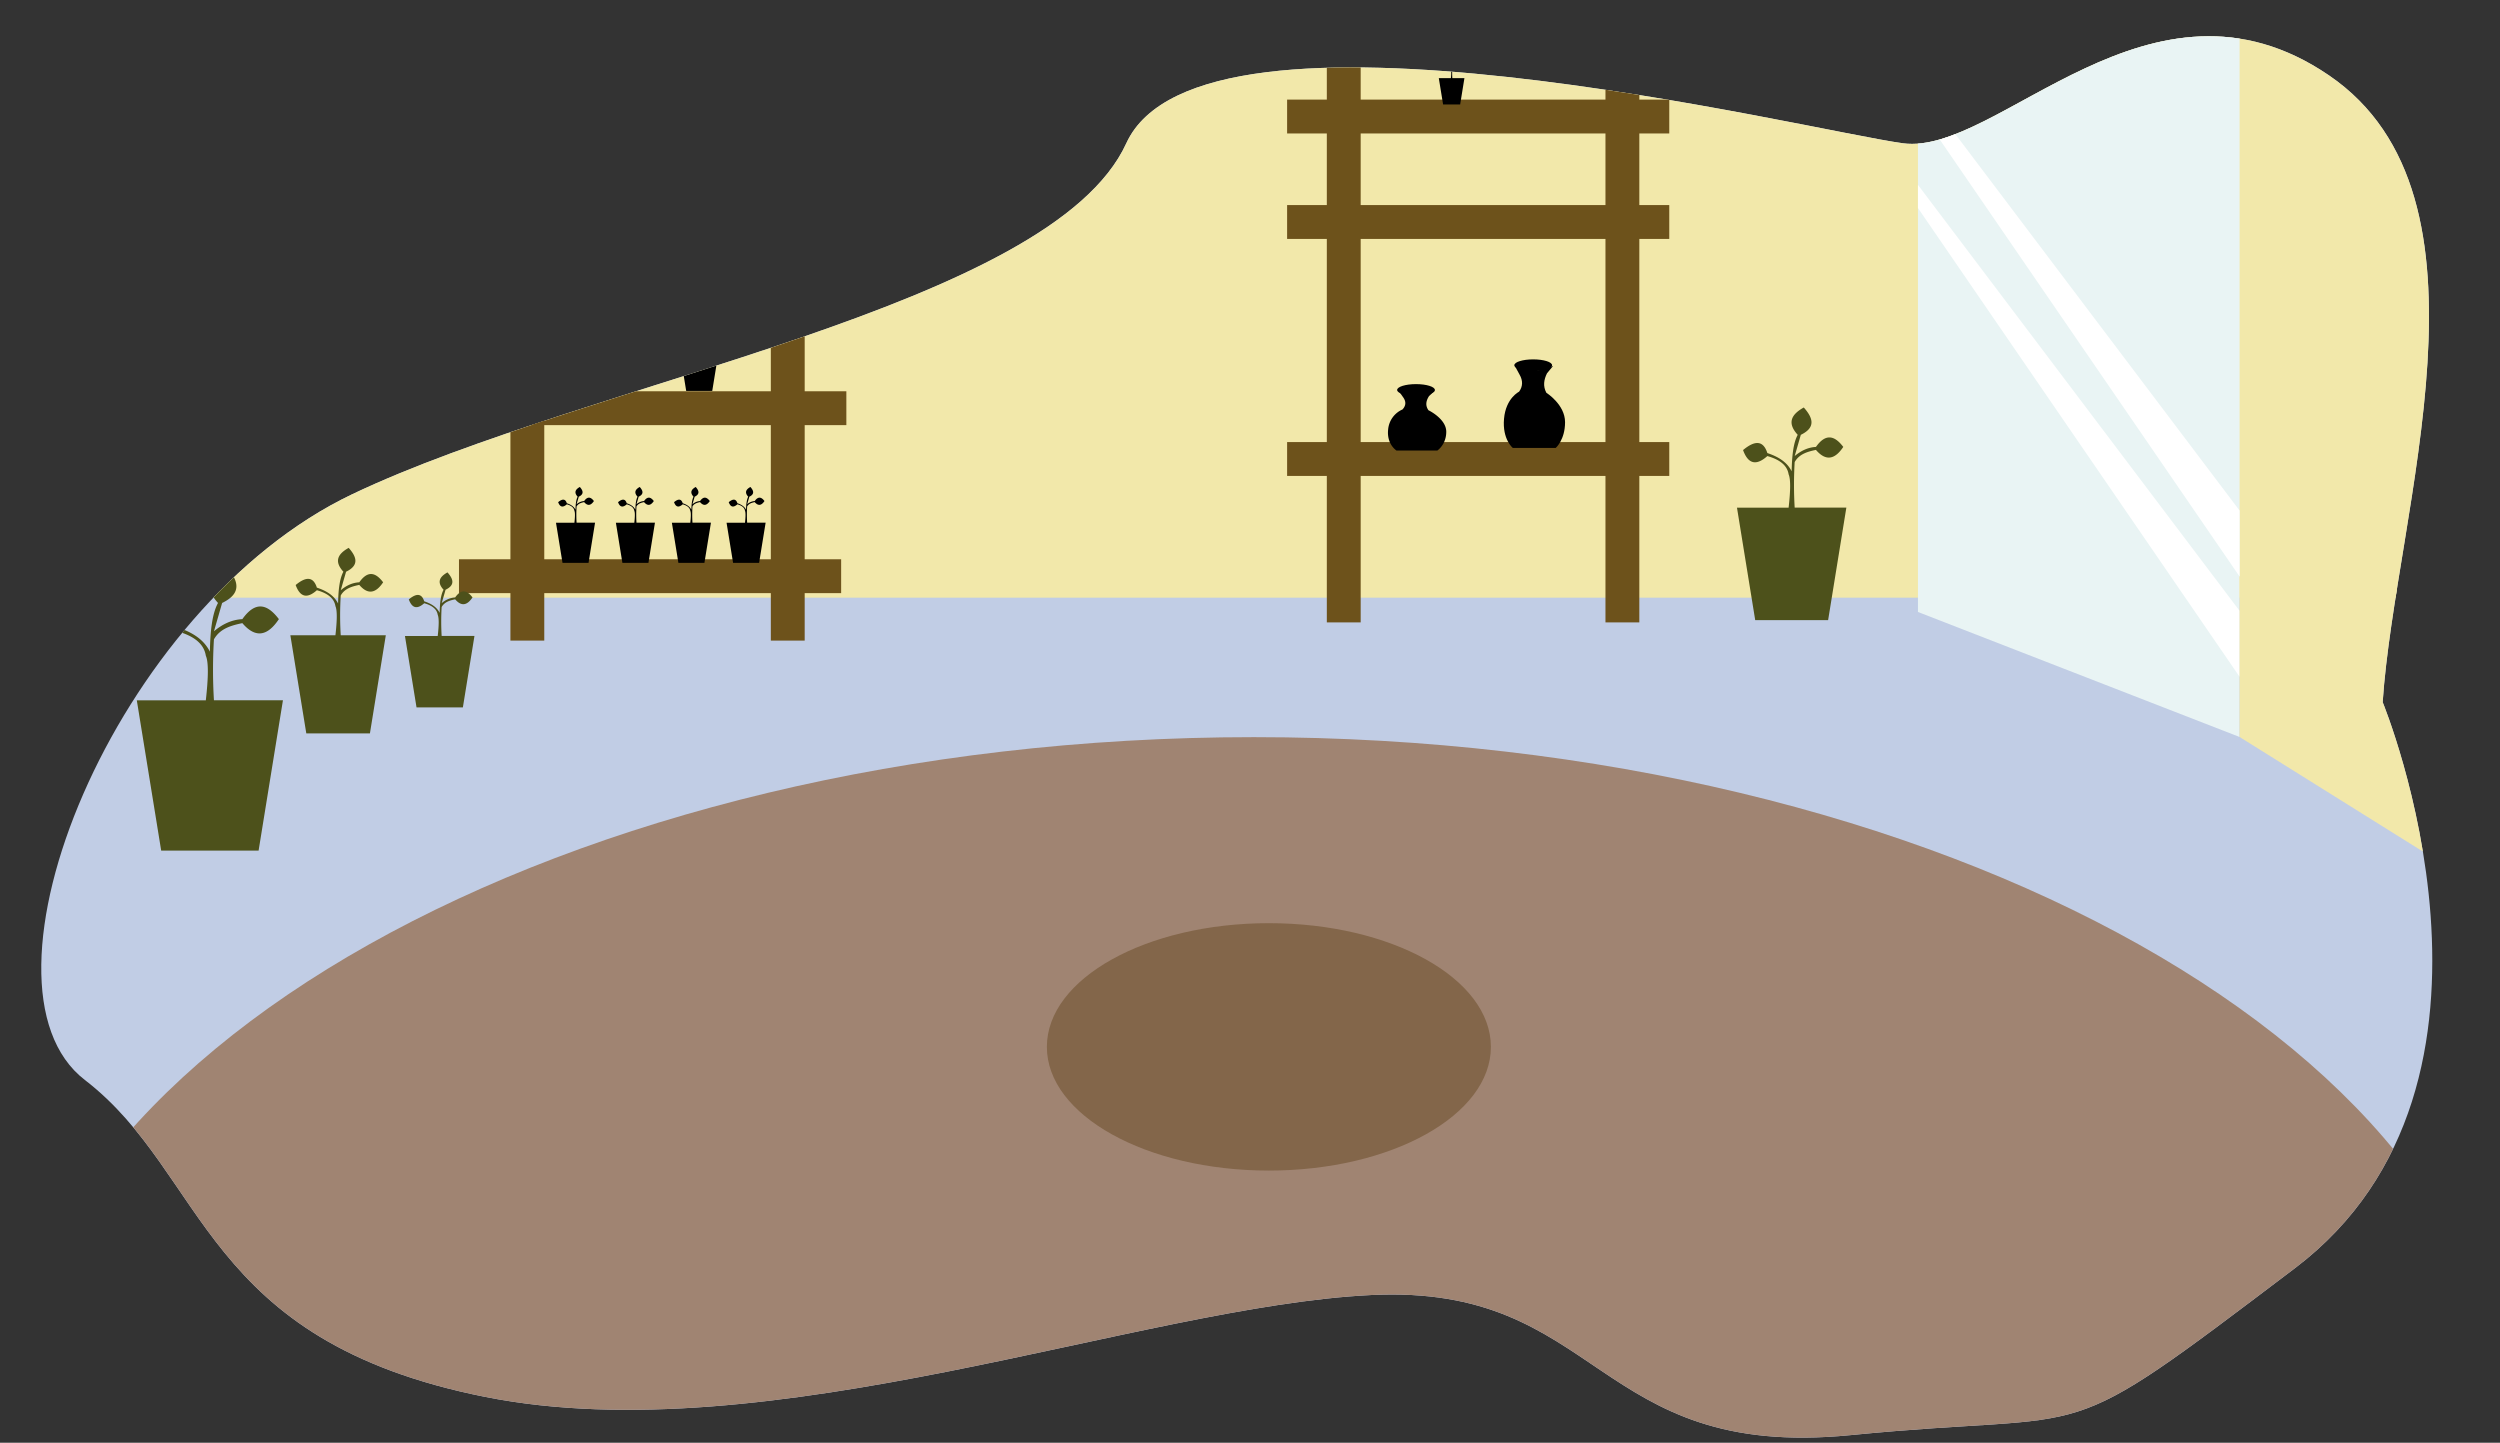 <svg id="Layer_1" data-name="Layer 1" xmlns="http://www.w3.org/2000/svg" xmlns:xlink="http://www.w3.org/1999/xlink" width="1920" height="1108" viewBox="0 0 1920 1108"><rect x="0" y="0" width="1920" height="1108" fill="#333333" stroke="none"/><defs><style>.cls-1{fill:none;}.cls-2{clip-path:url(#clip-path);}.cls-3{fill:#4d511b;}.cls-4{fill:#c1cde5;}.cls-5{fill:#a08472;}.cls-6{fill:#f2e8aa;}.cls-7{fill:#e9f4f4;}.cls-8{fill:#6d521b;}.cls-9{fill:#fff;}.cls-10{fill:#664923;opacity:0.5;}</style><clipPath id="clip-path"><path class="cls-1" d="M372.69,1072.83c-218.41-43.46-213-170.6-307.52-243.41S88,466.48,270.55,379.55,807.36,236.11,865,110.05s523.77-9.78,596.57,0,190.17-145.61,327.09-52.16S1839.69,393,1829.9,539.28c0,0,120.62,292.31-67.37,434.67s-143.44,108.66-341.21,128.22S1230.07,985.9,1052.94,994.59,591.11,1116.3,372.69,1072.83Z"/></clipPath></defs><g class="cls-2"><path class="cls-3" d="M1418.13,666.45h89.79c3.46-30.25,3.64-49.82,0-58.09-2.59-16.32-16.63-26-37-31.71-18.73,16.71-33.16,14.74-42.26-10.43,20.11-16.76,35-17.54,42.26,5.19,18.37,6.18,34,15.13,42.27,31.71.52-25.51,2.59-48.75,10.56-63.39-19.2-21-10.8-35.72,10.56-47.56,16.08,18.17,21.32,34.77-5.19,47.56l-10.64,36.87c10.77-9.08,22.81-15.05,37-15.8,17.3-24.44,32.84-19.38,47.53,0-14.17,21.22-29.79,26-47.53,5.19-14.9,3.09-29.11,7.21-37,21.12a662.93,662.93,0,0,0,0,79.24h89.83L1576.6,862H1449.83Z"/><rect class="cls-4" width="1926" height="1107"/><path class="cls-5" d="M963,1107.13l-963,.38v-.38c0-296.78,434.71-541,963-541s963,244.22,963,541Z"/><rect class="cls-6" width="1920" height="459"/><polygon class="cls-7" points="1720 566 1637.67 534 1473 470 1473 0 1720 0 1720 566"/><rect class="cls-8" x="1233" y="28" width="26" height="450"/><rect class="cls-8" x="1019" y="28" width="26" height="450"/><rect class="cls-8" x="592" y="137" width="26" height="355"/><rect class="cls-8" x="392" y="137" width="26" height="355"/><rect class="cls-8" x="486.25" y="295.75" width="26" height="293.5" transform="translate(941.75 -56.75) rotate(90)"/><rect class="cls-8" x="1122.25" y="-57.25" width="26" height="293.5" transform="translate(1224.75 -1045.75) rotate(90)"/><rect class="cls-8" x="1122.25" y="23.75" width="26" height="293.5" transform="translate(1305.75 -964.75) rotate(90)"/><rect class="cls-8" x="490.25" y="166.75" width="26" height="293.5" transform="translate(816.75 -189.75) rotate(90)"/><rect class="cls-8" x="490.25" y="49.75" width="26" height="293.5" transform="translate(699.75 -306.75) rotate(90)"/><rect class="cls-8" x="1122.25" y="205.75" width="26" height="293.5" transform="translate(1487.75 -782.75) rotate(90)"/><polygon class="cls-9" points="1473 159.78 1720 519.78 1720 469.11 1473 142 1473 159.78"/><polygon class="cls-9" points="1473 82.78 1720 442.78 1720 392.11 1473 65 1473 82.78"/><path class="cls-3" d="M223,487.9h34.61c1.33-11.66,1.4-19.2,0-22.39-1-6.29-6.41-10-14.25-12.22-7.22,6.44-12.78,5.68-16.29-4,7.75-6.46,13.49-6.76,16.29,2,7.08,2.38,13.11,5.83,16.29,12.22.2-9.83,1-18.79,4.07-24.43-7.4-8.09-4.16-13.77,4.07-18.33,6.2,7,8.22,13.4-2,18.33l-4.1,14.21c4.15-3.5,8.79-5.8,14.24-6.09,6.67-9.42,12.66-7.47,18.32,0-5.46,8.18-11.48,10-18.32,2-5.74,1.19-11.22,2.78-14.25,8.14a255.06,255.06,0,0,0,0,30.54h34.62L284.1,563.27H235.24Z"/><path class="cls-3" d="M311,488.45h25.17c1-8.48,1-14,0-16.29-.72-4.57-4.66-7.27-10.36-8.89-5.25,4.69-9.3,4.13-11.85-2.92,5.64-4.7,9.81-4.92,11.85,1.45,5.15,1.74,9.54,4.24,11.85,8.89.14-7.15.73-13.66,3-17.77-5.38-5.88-3-10,3-13.33,4.51,5.09,6,9.75-1.46,13.33l-3,10.34a17.26,17.26,0,0,1,10.36-4.43c4.85-6.85,9.21-5.43,13.33,0-4,5.95-8.35,7.27-13.33,1.45-4.18.87-8.16,2-10.37,5.92a187.18,187.18,0,0,0,0,22.22h25.19l-8.89,54.85H319.89Z"/><path class="cls-3" d="M105.07,537.86h53c2-17.86,2.14-29.4,0-34.29-1.53-9.63-9.81-15.31-21.82-18.71-11.06,9.86-19.57,8.7-24.94-6.16,11.86-9.89,20.65-10.35,24.94,3.07,10.84,3.64,20.08,8.92,24.94,18.71.31-15.05,1.54-28.77,6.24-37.41C156.1,450.68,161.06,442,173.66,435c9.49,10.72,12.59,20.52-3.06,28.07l-6.28,21.76c6.35-5.36,13.46-8.88,21.8-9.33,10.22-14.42,19.39-11.44,28.06,0-8.36,12.53-17.58,15.32-28.06,3.07-8.79,1.82-17.18,4.25-21.82,12.46a392.36,392.36,0,0,0,0,46.77h53L198.6,653.27H123.79Z"/><path d="M427,401.46h14.15c.54-4.77.57-7.85,0-9.15-.41-2.58-2.63-4.09-5.83-5-2.95,2.63-5.22,2.32-6.66-1.64,3.17-2.64,5.52-2.77,6.66.81,2.89,1,5.36,2.39,6.66,5,.08-4,.41-7.68,1.66-10-3-3.3-1.7-5.63,1.67-7.49,2.53,2.86,3.36,5.48-.82,7.49l-1.68,5.81a9.74,9.74,0,0,1,5.82-2.49c2.73-3.85,5.18-3.05,7.49,0-2.23,3.35-4.69,4.09-7.49.82-2.34.49-4.58,1.14-5.82,3.33a103.93,103.93,0,0,0,0,12.48H457l-5,30.83H432Z"/><path d="M473,401.46h14.15c.54-4.77.57-7.85,0-9.15-.41-2.58-2.63-4.09-5.83-5-2.95,2.63-5.22,2.32-6.66-1.64,3.17-2.64,5.52-2.77,6.66.81,2.89,1,5.36,2.39,6.66,5,.08-4,.41-7.68,1.66-10-3-3.3-1.7-5.63,1.67-7.49,2.53,2.86,3.36,5.48-.82,7.49l-1.68,5.81a9.74,9.74,0,0,1,5.82-2.49c2.73-3.85,5.18-3.05,7.49,0-2.23,3.35-4.69,4.09-7.49.82-2.34.49-4.58,1.14-5.82,3.33a103.93,103.93,0,0,0,0,12.48H503l-5,30.83H478Z"/><path d="M516,401.46h14.15c.54-4.77.57-7.85,0-9.15-.41-2.58-2.63-4.09-5.83-5-3,2.63-5.22,2.32-6.66-1.64,3.17-2.64,5.52-2.77,6.66.81,2.89,1,5.36,2.39,6.66,5,.08-4,.41-7.68,1.66-10-3-3.3-1.7-5.63,1.67-7.49,2.53,2.86,3.36,5.48-.82,7.49l-1.68,5.81a9.74,9.74,0,0,1,5.82-2.49c2.73-3.85,5.18-3.05,7.49,0-2.23,3.35-4.69,4.09-7.49.82-2.34.49-4.58,1.14-5.82,3.33a103.93,103.93,0,0,0,0,12.48H546l-5,30.83H521Z"/><path d="M522,269.46h14.15c.54-4.77.57-7.85,0-9.15-.41-2.58-2.63-4.09-5.83-5-3,2.63-5.22,2.32-6.66-1.64,3.17-2.64,5.52-2.77,6.66.81,2.89,1,5.36,2.39,6.66,5,.08-4,.41-7.68,1.66-10-3-3.3-1.7-5.63,1.67-7.49,2.53,2.86,3.36,5.48-.82,7.49l-1.68,5.81a9.74,9.74,0,0,1,5.82-2.49c2.73-3.85,5.18-3.05,7.49,0-2.23,3.35-4.69,4.09-7.49.82-2.34.49-4.58,1.14-5.82,3.33a103.93,103.93,0,0,0,0,12.48H552l-5,30.83H527Z"/><path class="cls-3" d="M1334,389.91h39.65c1.52-13.35,1.61-22,0-25.65-1.14-7.21-7.34-11.46-16.33-14-8.27,7.38-14.64,6.51-18.66-4.61,8.88-7.4,15.46-7.74,18.66,2.3,8.12,2.72,15,6.68,18.67,14,.23-11.27,1.14-21.53,4.66-28-8.48-9.27-4.76-15.78,4.66-21,7.11,8,9.42,15.35-2.29,21l-4.69,16.28c4.75-4,10.07-6.65,16.31-7,7.64-10.79,14.51-8.56,21,0-6.25,9.37-13.15,11.46-21,2.29-6.58,1.37-12.85,3.19-16.33,9.33a296,296,0,0,0,0,35H1418l-14,86.4h-56Z"/><path d="M1105,60h9.29c.36-3.13.37-5.15,0-6-.27-1.69-1.72-2.68-3.83-3.28-1.94,1.73-3.43,1.53-4.37-1.08,2.08-1.73,3.62-1.81,4.37.54a7,7,0,0,1,4.38,3.28c.05-2.64.27-5,1.09-6.56-2-2.17-1.12-3.7,1.09-4.92,1.67,1.88,2.21,3.6-.53,4.92l-1.11,3.82a6.41,6.41,0,0,1,3.83-1.64c1.79-2.53,3.4-2,4.92,0-1.47,2.2-3.09,2.69-4.92.54-1.54.32-3,.74-3.83,2.18a70.1,70.1,0,0,0,0,8.2h9.3l-3.28,20.25H1108.3Z"/><path d="M558,401.46h14.15c.54-4.77.57-7.85,0-9.15-.41-2.58-2.63-4.09-5.83-5-3,2.63-5.22,2.32-6.66-1.64,3.17-2.64,5.52-2.77,6.66.81,2.89,1,5.36,2.39,6.66,5,.08-4,.41-7.68,1.66-10-3-3.3-1.7-5.63,1.67-7.49,2.53,2.86,3.36,5.48-.82,7.49l-1.68,5.81a9.74,9.74,0,0,1,5.82-2.49c2.73-3.85,5.18-3.05,7.49,0-2.23,3.35-4.69,4.09-7.49.82-2.34.49-4.58,1.14-5.82,3.33a103.93,103.93,0,0,0,0,12.48H588l-5,30.83H563Z"/><path d="M458,269.46h14.15c.54-4.77.57-7.85,0-9.15-.41-2.58-2.63-4.09-5.83-5-2.95,2.63-5.22,2.32-6.66-1.64,3.17-2.64,5.52-2.77,6.66.81,2.89,1,5.36,2.39,6.66,5,.08-4,.41-7.68,1.66-10-3-3.3-1.7-5.63,1.67-7.49,2.53,2.86,3.36,5.48-.82,7.49l-1.68,5.81a9.74,9.74,0,0,1,5.82-2.49c2.73-3.85,5.18-3.05,7.49,0-2.23,3.35-4.69,4.09-7.49.82-2.34.49-4.58,1.14-5.82,3.33a103.93,103.93,0,0,0,0,12.48H488l-5,30.83H463Z"/><path class="cls-6" d="M1720,566V442.74L1920,459V586c15,39.36-7,57.25,0,105Z"/><path d="M1194.81,344h-33s-8.13-6.52-6.72-22.41,11.56-20.77,11.56-20.77c2.91-4,3.1-8.44.31-13.25l-3.58-6.57c11.28,4.81,18.9,4.6,29.42,0l-4.74,5.76c-2.32,4.77-3.22,9.66-.47,14.87,0,0,14.38,9,14.38,22.61S1194.81,344,1194.81,344Z"/><path d="M1103.89,346H1072.5s-7.73-4.76-6.39-16.36a18.53,18.53,0,0,1,11-15.17c2.76-3,2.94-6.16.29-9.67L1074,300c10.73,3.51,18,3.36,28,0l-4.51,4.21c-2.21,3.48-3.06,7.05-.44,10.85,0,0,13.68,6.55,13.68,16.51S1103.89,346,1103.89,346Z"/><ellipse cx="1177.5" cy="280.5" rx="14.5" ry="4.5"/><ellipse cx="1087.5" cy="299.5" rx="14.5" ry="4.5"/><line class="cls-8" x1="879" y1="696" x2="890" y2="722"/><ellipse class="cls-10" cx="974.5" cy="804" rx="170.5" ry="95"/></g></svg>